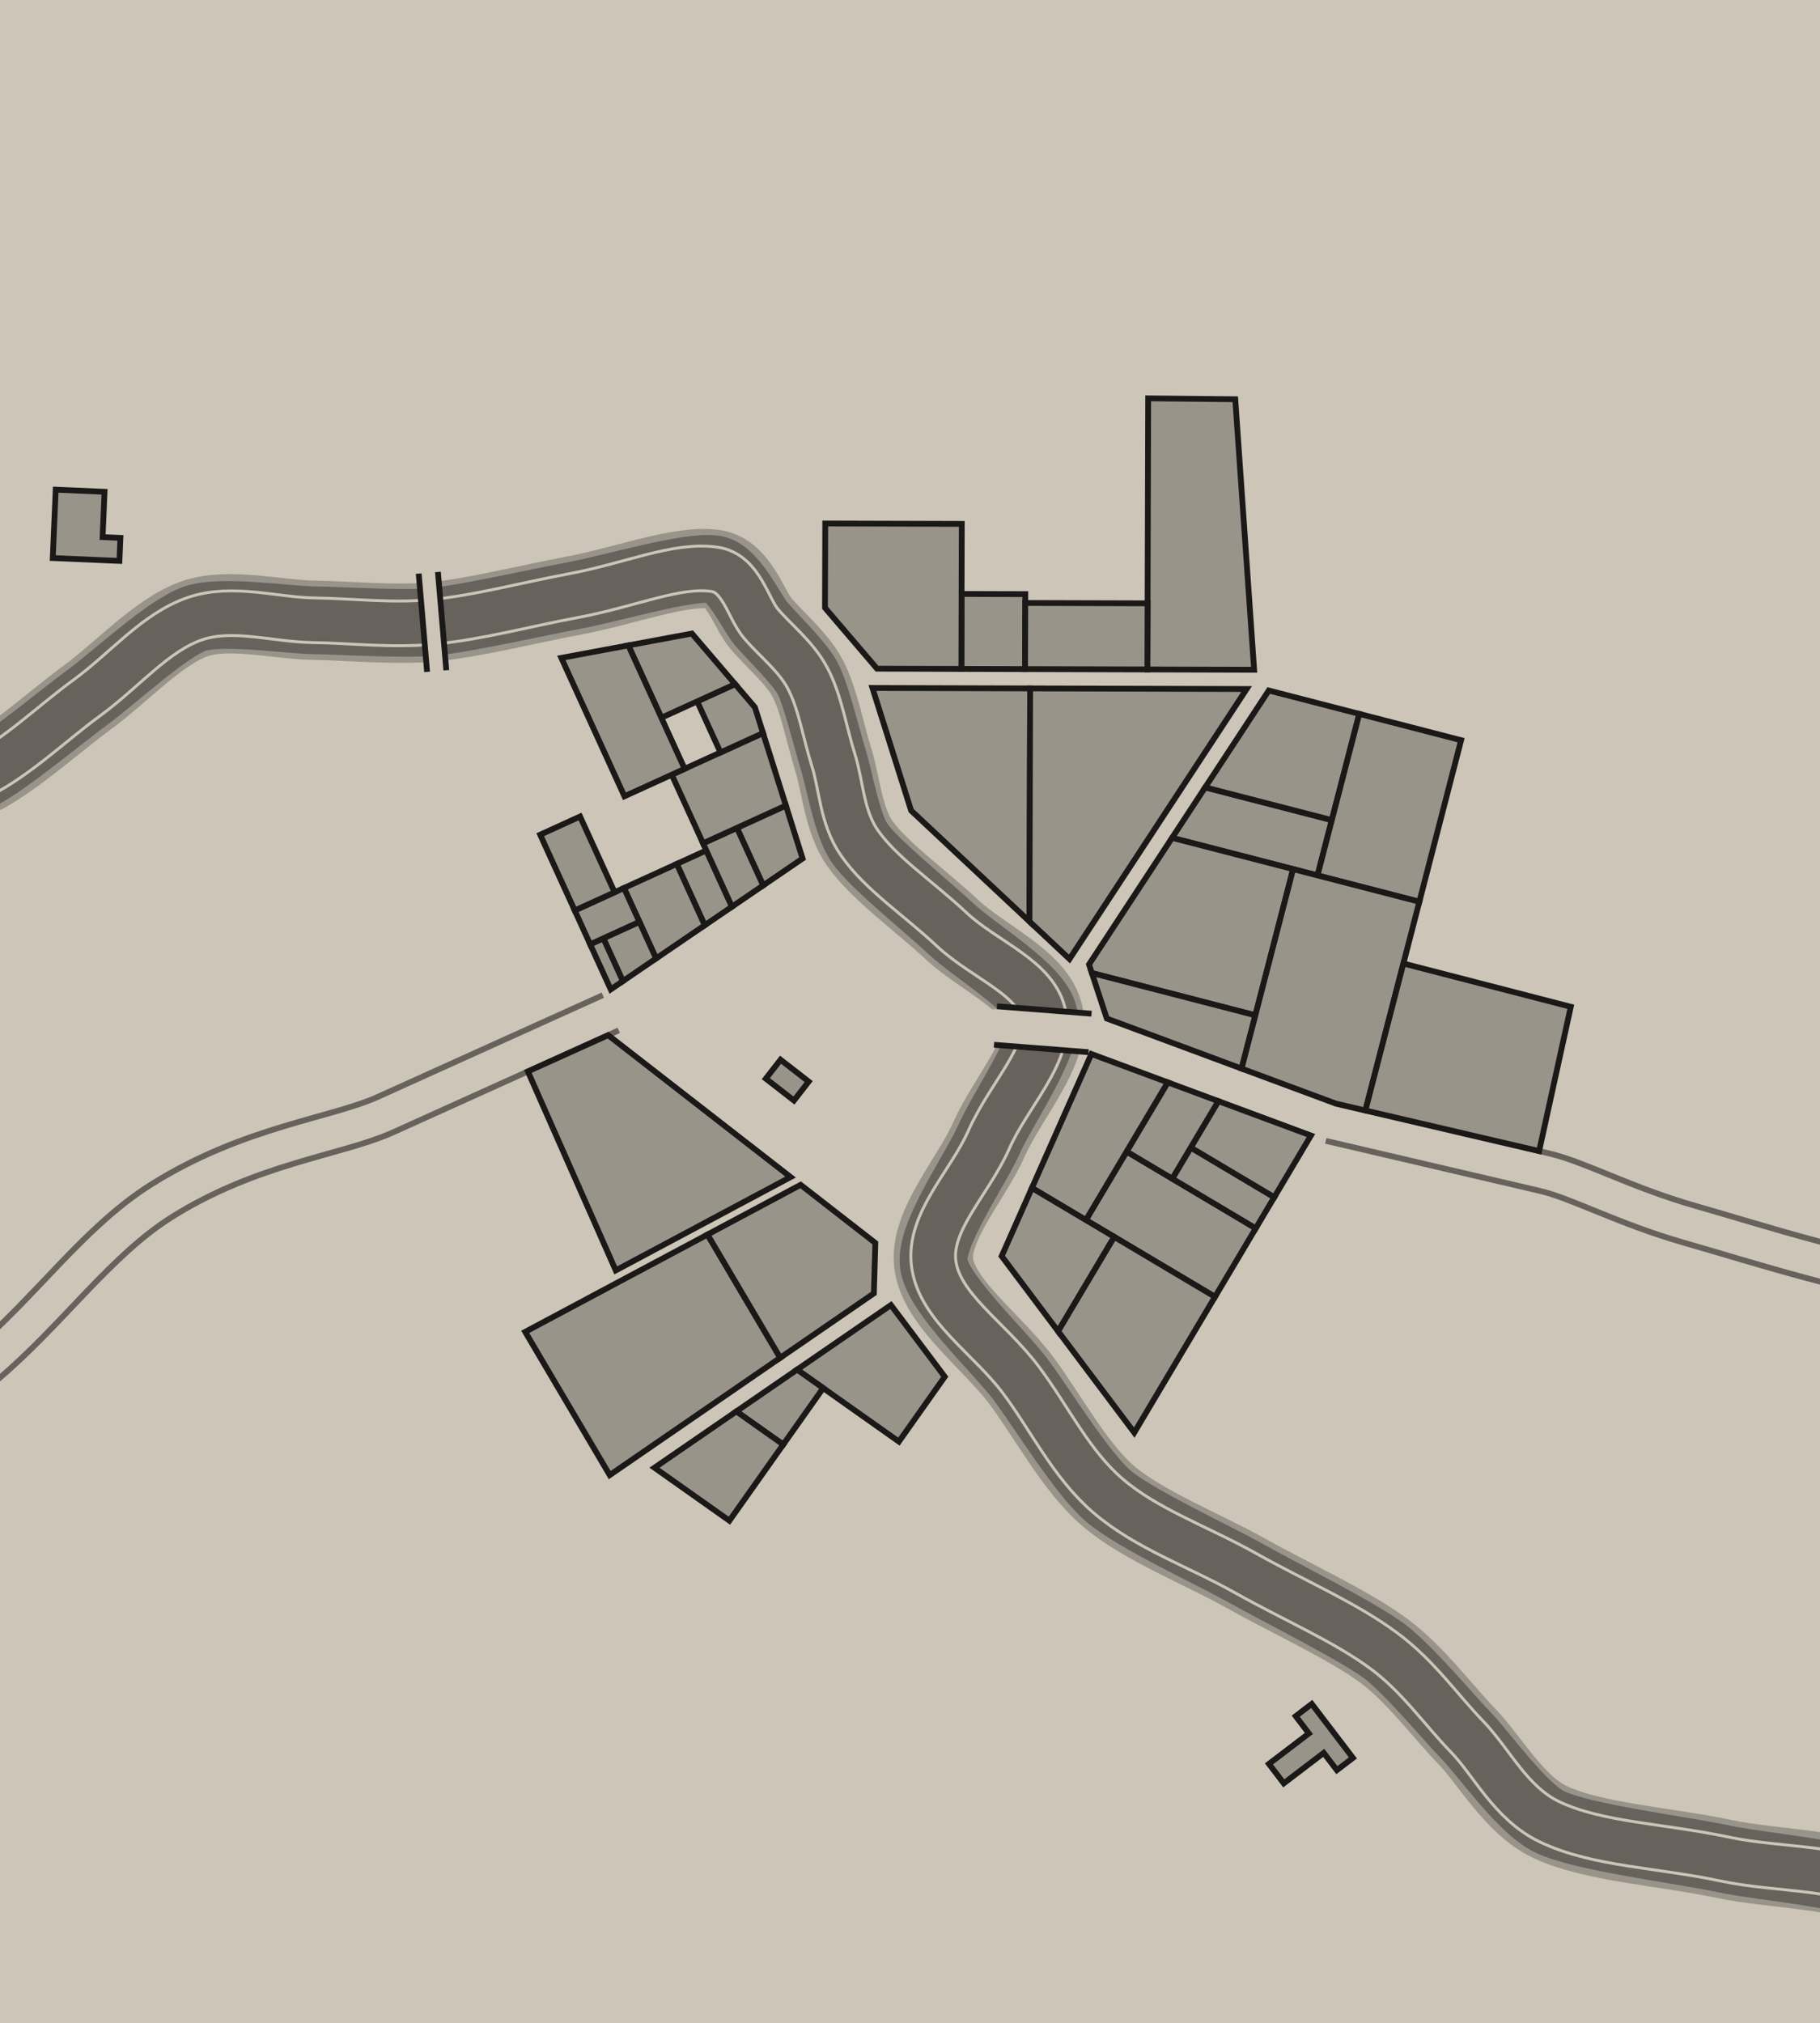 <svg width="94.281" height="104.808" xmlns="http://www.w3.org/2000/svg"><rect x="0" y="0" width="94.281" height="104.808" id="background" fill="#CCC5B8"/><g id="map" transform="translate(47.14 52.404)"><g fill="none"><path d="M 21.767,5.725 L 32.863,8.319 C 34.624,8.73 37.009,10.052 40.391,11.022 C 44.251,12.129 48.791,13.637 54.172,14.43 C 58.877,15.124 64.289,14.545 70.092,15.401 C 77.176,16.446 83.86,19.624 90.801,19.834 C 96.167,19.997 100.998,16.395 105.979,16.49 C 110.955,16.586 118.361,15.834 124.105,20.471 C 132.869,27.548 132.869,27.548 144.415,47.526" stroke="#67635C" stroke-width="2.3" stroke-linejoin="round" stroke-linecap="butt"/><path d="M 21.767,5.725 L 32.863,8.319 C 34.624,8.73 37.009,10.052 40.391,11.022 C 44.251,12.129 48.791,13.637 54.172,14.43 C 58.877,15.124 64.289,14.545 70.092,15.401 C 77.176,16.446 83.86,19.624 90.801,19.834 C 96.167,19.997 100.998,16.395 105.979,16.49 C 110.955,16.586 118.361,15.834 124.105,20.471 C 132.869,27.548 132.869,27.548 144.415,47.526" stroke="#CCC5B8" stroke-width="1.7" stroke-linejoin="round" stroke-linecap="round"/></g><g fill="none"><path d="M -15.5,0.063 L -27.159,5.333 C -29.739,6.499 -34.139,6.901 -38.746,9.784 C -42.118,11.895 -44.597,15.521 -47.972,18.36 C -51.405,21.248 -55.925,23.505 -59.577,27.309 C -63.409,31.3 -65.41,37.403 -70.133,41.44 C -74.094,44.826 -79.408,49.85 -86.892,50.657 C -93.62,51.383 -105.189,47.667 -121.754,47.009 C -152.449,45.789 -152.449,45.789 -213.994,45.608" stroke="#67635C" stroke-width="2.3" stroke-linejoin="round" stroke-linecap="butt"/><path d="M -15.5,0.063 L -27.159,5.333 C -29.739,6.499 -34.139,6.901 -38.746,9.784 C -42.118,11.895 -44.597,15.521 -47.972,18.36 C -51.405,21.248 -55.925,23.505 -59.577,27.309 C -63.409,31.3 -65.41,37.403 -70.133,41.44 C -74.094,44.826 -79.408,49.85 -86.892,50.657 C -93.62,51.383 -105.189,47.667 -121.754,47.009 C -152.449,45.789 -152.449,45.789 -213.994,45.608" stroke="#CCC5B8" stroke-width="1.7" stroke-linejoin="round" stroke-linecap="round"/></g><g fill="none"><path d="M -108.409,30.604 C -99.824,18.384 -99.824,18.384 -95.064,14.2 C -92.325,11.792 -87.867,11.426 -85.593,10.55 C -82.767,9.461 -78.683,8.567 -76.122,6.901 C -73.487,5.185 -70.794,1.689 -68.432,-0.62 C -65.852,-3.143 -63.085,-6.539 -60.742,-8.141 C -58.908,-9.395 -56.113,-9.637 -54.464,-10.17 C -52.592,-10.776 -49.952,-11.289 -48.185,-12.2 C -46.377,-13.131 -44.31,-15.034 -42.609,-16.278 C -40.847,-17.568 -38.886,-19.726 -37.033,-20.357 C -35.283,-20.953 -32.721,-20.297 -30.884,-20.271 C -29.128,-20.247 -26.656,-20.003 -24.735,-20.186 C -22.623,-20.386 -19.722,-21.12 -17.428,-21.547 C -14.791,-22.039 -11.875,-23.172 -10.122,-22.909 C -8.869,-22.721 -8.335,-20.817 -7.715,-20.091 C -7.022,-19.28 -5.848,-18.293 -5.307,-17.273 C -4.714,-16.152 -4.387,-14.352 -3.961,-13.002 C -3.592,-11.833 -3.451,-9.926 -2.614,-8.73 C -1.604,-7.287 0.584,-5.733 2.16,-4.256 C 3.709,-2.804 6.621,-1.552 6.933,0.218 C 7.255,2.046 5.038,4.489 4.081,6.645 C 3.178,8.682 0.966,11.104 1.229,13.073 C 1.5,15.104 4.268,17.117 5.741,19.078 C 7.078,20.857 8.527,23.599 10.254,25.083 C 12.057,26.634 15.19,27.858 17.401,29.101 C 19.696,30.39 22.713,31.762 24.549,33.118 C 26.142,34.294 27.648,36.315 28.844,37.549 C 30.015,38.757 31.319,41.113 33.139,41.98 C 35.365,43.039 39.18,43.264 42.2,43.905 C 44.855,44.47 48.818,44.387 51.261,45.831 C 53.917,47.401 56.446,51.234 58.87,53.761 C 61.232,56.223 65.18,58.794 66.48,61.692 C 67.768,64.561 67.013,69.131 67.249,72.432 C 67.444,75.15 66.266,79.88 68.019,83.172 C 70.414,87.673 76.575,93.166 81.1,98.452 C 85.02,103.031 85.02,103.031 94.181,113.731" stroke="#99948A" stroke-width="4.109" stroke-linejoin="round" stroke-linecap="butt"/><path d="M -108.409,30.604 C -98.766,17.454 -98.766,17.454 -95.064,14.2 C -92.934,12.327 -87.362,11.232 -85.593,10.55 C -83.395,9.703 -78.114,8.197 -76.122,6.901 C -74.073,5.567 -70.269,1.176 -68.432,-0.62 C -66.426,-2.583 -62.565,-6.895 -60.742,-8.141 C -59.315,-9.116 -55.746,-9.756 -54.464,-10.17 C -53.008,-10.641 -49.559,-11.492 -48.185,-12.2 C -46.779,-12.924 -43.932,-15.311 -42.609,-16.278 C -41.239,-17.281 -38.475,-19.866 -37.033,-20.357 C -35.672,-20.821 -32.313,-20.291 -30.884,-20.271 C -29.518,-20.252 -26.23,-20.044 -24.735,-20.186 C -23.092,-20.341 -19.213,-21.215 -17.428,-21.547 C -15.377,-21.93 -11.485,-23.114 -10.122,-22.909 C -9.148,-22.763 -8.197,-20.656 -7.715,-20.091 C -7.176,-19.46 -5.728,-18.066 -5.307,-17.273 C -4.846,-16.401 -4.292,-14.052 -3.961,-13.002 C -3.674,-12.093 -3.265,-9.66 -2.614,-8.73 C -1.828,-7.608 0.934,-5.405 2.16,-4.256 C 3.365,-3.126 6.69,-1.159 6.933,0.218 C 7.184,1.64 4.825,4.969 4.081,6.645 C 3.378,8.229 1.025,11.541 1.229,13.073 C 1.44,14.652 4.595,17.553 5.741,19.078 C 6.781,20.462 8.91,23.929 10.254,25.083 C 11.656,26.289 15.682,28.134 17.401,29.101 C 19.186,30.103 23.121,32.063 24.549,33.118 C 25.788,34.033 27.914,36.589 28.844,37.549 C 29.755,38.488 31.723,41.306 33.139,41.98 C 34.87,42.804 39.851,43.406 42.2,43.905 C 44.265,44.344 49.361,44.708 51.261,45.831 C 53.327,47.052 56.984,51.796 58.87,53.761 C 60.708,55.676 65.469,59.438 66.48,61.692 C 67.481,63.923 67.065,69.865 67.249,72.432 C 67.401,74.546 66.655,80.612 68.019,83.172 C 69.882,86.673 77.58,94.341 81.1,98.452 C 84.149,102.013 84.149,102.013 94.181,113.731" stroke="#67635C" stroke-width="3.509" stroke-linejoin="round" stroke-linecap="round"/><path d="M -108.409,30.604 C -100.353,18.849 -100.353,18.849 -95.064,14.2 C -92.021,11.525 -88.12,11.524 -85.593,10.55 C -82.453,9.34 -78.967,8.752 -76.122,6.901 C -73.194,4.995 -71.056,1.946 -68.432,-0.62 C -65.566,-3.424 -63.346,-6.361 -60.742,-8.141 C -58.704,-9.535 -56.296,-9.578 -54.464,-10.17 C -52.384,-10.843 -50.148,-11.188 -48.185,-12.2 C -46.176,-13.235 -44.499,-14.896 -42.609,-16.278 C -40.651,-17.711 -39.092,-19.656 -37.033,-20.357 C -35.088,-21.019 -32.925,-20.3 -30.884,-20.271 C -28.933,-20.244 -26.87,-19.983 -24.735,-20.186 C -22.388,-20.408 -19.977,-21.072 -17.428,-21.547 C -14.498,-22.093 -12.069,-23.201 -10.122,-22.909 C -8.73,-22.701 -8.404,-20.898 -7.715,-20.091 C -6.945,-19.189 -5.908,-18.406 -5.307,-17.273 C -4.648,-16.027 -4.434,-14.502 -3.961,-13.002 C -3.551,-11.704 -3.544,-10.059 -2.614,-8.73 C -1.491,-7.127 0.409,-5.897 2.16,-4.256 C 3.882,-2.642 6.586,-1.749 6.933,0.218 C 7.291,2.249 5.144,4.25 4.081,6.645 C 3.077,8.908 0.937,10.885 1.229,13.073 C 1.531,15.329 4.104,16.899 5.741,19.078 C 7.227,21.055 8.335,23.434 10.254,25.083 C 12.258,26.806 14.945,27.72 17.401,29.101 C 19.951,30.533 22.509,31.611 24.549,33.118 C 26.319,34.425 27.515,36.178 28.844,37.549 C 30.145,38.891 31.116,41.017 33.139,41.98 C 35.612,43.157 38.845,43.192 42.2,43.905 C 45.15,44.532 48.547,44.226 51.261,45.831 C 54.212,47.576 56.176,50.954 58.87,53.761 C 61.495,56.497 65.035,58.472 66.48,61.692 C 67.911,64.88 66.987,68.764 67.249,72.432 C 67.466,75.452 66.071,79.515 68.019,83.172 C 70.68,88.173 76.072,92.579 81.1,98.452 C 85.456,103.54 85.456,103.54 94.181,113.731" stroke="#CCC5B8" stroke-width="2.465" stroke-linejoin="round" stroke-linecap="butt"/><path d="M -108.409,30.604 C -100.353,18.849 -100.353,18.849 -95.064,14.2 C -92.021,11.525 -88.12,11.524 -85.593,10.55 C -82.453,9.34 -78.967,8.752 -76.122,6.901 C -73.194,4.995 -71.056,1.946 -68.432,-0.62 C -65.566,-3.424 -63.346,-6.361 -60.742,-8.141 C -58.704,-9.535 -56.296,-9.578 -54.464,-10.17 C -52.384,-10.843 -50.148,-11.188 -48.185,-12.2 C -46.176,-13.235 -44.499,-14.896 -42.609,-16.278 C -40.651,-17.711 -39.092,-19.656 -37.033,-20.357 C -35.088,-21.019 -32.925,-20.3 -30.884,-20.271 C -28.933,-20.244 -26.87,-19.983 -24.735,-20.186 C -22.388,-20.408 -19.977,-21.072 -17.428,-21.547 C -14.498,-22.093 -12.069,-23.201 -10.122,-22.909 C -8.73,-22.701 -8.404,-20.898 -7.715,-20.091 C -6.945,-19.189 -5.908,-18.406 -5.307,-17.273 C -4.648,-16.027 -4.434,-14.502 -3.961,-13.002 C -3.551,-11.704 -3.544,-10.059 -2.614,-8.73 C -1.491,-7.127 0.409,-5.897 2.16,-4.256 C 3.882,-2.642 6.586,-1.749 6.933,0.218 C 7.291,2.249 5.144,4.25 4.081,6.645 C 3.077,8.908 0.937,10.885 1.229,13.073 C 1.531,15.329 4.104,16.899 5.741,19.078 C 7.227,21.055 8.335,23.434 10.254,25.083 C 12.258,26.806 14.945,27.72 17.401,29.101 C 19.951,30.533 22.509,31.611 24.549,33.118 C 26.319,34.425 27.515,36.178 28.844,37.549 C 30.145,38.891 31.116,41.017 33.139,41.98 C 35.612,43.157 38.845,43.192 42.2,43.905 C 45.15,44.532 48.547,44.226 51.261,45.831 C 54.212,47.576 56.176,50.954 58.87,53.761 C 61.495,56.497 65.035,58.472 66.48,61.692 C 67.911,64.88 66.987,68.764 67.249,72.432 C 67.466,75.452 66.071,79.515 68.019,83.172 C 70.68,88.173 76.072,92.579 81.1,98.452 C 85.456,103.54 85.456,103.54 94.181,113.731" stroke="#67635C" stroke-width="2.165" stroke-linejoin="round" stroke-linecap="round"/><g fill="none"><line x1="9.328" y1="1.107" x2="4.429" y2="0.725" stroke="#1A1917" stroke-width="2.3" stroke-linejoin="round" stroke-linecap="butt"/><line x1="9.328" y1="1.107" x2="4.429" y2="0.725" stroke="#CCC5B8" stroke-width="1.7" stroke-linejoin="round" stroke-linecap="round"/></g><g fill="none"><line x1="-24.952" y1="-22.731" x2="-24.518" y2="-17.64" stroke="#1A1917" stroke-width="1.3" stroke-linejoin="round" stroke-linecap="butt"/><line x1="-24.952" y1="-22.731" x2="-24.518" y2="-17.64" stroke="#CCC5B8" stroke-width="0.7" stroke-linejoin="round" stroke-linecap="round"/></g></g><g fill="#99948A" stroke="#1A1917" stroke-width="0.3"><polygon points="-6.011,4.609 -7.468,3.476 -6.706,2.495 -5.249,3.628"/></g><g fill="#99948A" stroke="#1A1917" stroke-width="0.3"><polygon points="6.189,-4.666 0.059,-10.412 -1.944,-16.763 6.224,-16.74"/><polygon points="6.224,-16.74 17.439,-16.709 8.263,-2.722 6.189,-4.666"/></g><g fill="#99948A" stroke="#1A1917" stroke-width="0.3"><polygon points="17.911,11.23 15.8,14.779 9.111,10.801 11.222,7.252"/><polygon points="18.87,9.618 17.911,11.23 13.585,8.657 14.544,7.045"/><polygon points="14.544,7.045 15.973,4.641 20.77,6.422 18.87,9.618"/><polygon points="13.585,8.657 11.222,7.252 13.353,3.668 15.973,4.641"/><polygon points="9.111,10.801 6.316,9.139 9.396,2.199 13.353,3.668"/><polygon points="7.673,16.564 4.749,12.672 6.316,9.139 10.581,11.675"/><polygon points="10.581,11.675 15.8,14.779 11.617,21.813 7.673,16.564"/></g><g fill="#99948A" stroke="#1A1917" stroke-width="0.3"><polygon points="-12.082,-7.647 -10.552,-8.346 -9.222,-5.431 -10.633,-4.469"/><polygon points="-10.633,-4.469 -13.152,-2.75 -14.817,-6.4 -12.082,-7.647"/><polygon points="-15.886,-3.794 -14.017,-4.647 -13.152,-2.75 -14.874,-1.575"/><polygon points="-14.874,-1.575 -15.502,-1.146 -16.568,-3.483 -15.886,-3.794"/><polygon points="-16.568,-3.483 -17.367,-5.237 -14.817,-6.4 -14.017,-4.647"/><polygon points="-15.301,-6.179 -17.367,-5.237 -19.157,-9.161 -17.091,-10.104"/><polygon points="-7.601,-6.537 -9.222,-5.431 -10.72,-8.716 -8.961,-9.518"/><polygon points="-8.961,-9.518 -6.429,-10.673 -5.564,-7.928 -7.601,-6.537"/><polygon points="-10.72,-8.716 -12.342,-12.27 -7.613,-14.427 -6.429,-10.673"/><polygon points="-11.024,-16.068 -9.06,-16.963 -8.034,-15.761 -7.613,-14.427 -9.817,-13.422"/><polygon points="-12.88,-15.221 -14.59,-18.969 -11.298,-19.583 -9.06,-16.963"/><polygon points="-11.673,-12.575 -14.792,-11.152 -18.062,-18.322 -14.59,-18.969"/></g><g fill="#99948A" stroke="#1A1917" stroke-width="0.3"><polygon points="-6.722,17.937 -15.555,24.014 -19.933,16.594 -10.489,11.553"/><polygon points="-10.489,11.553 -5.666,8.977 -1.795,11.988 -1.871,14.599 -6.722,17.937"/><polygon points="-19.795,3.102 -15.637,1.223 -6.185,8.574 -15.243,13.41"/></g><g fill="#99948A" stroke="#1A1917" stroke-width="0.3"><polygon points="12.339,-31.767 16.85,-31.721 17.827,-17.707 12.299,-17.723"/><polygon points="5.973,-21.624 5.962,-17.741 2.662,-17.75 2.673,-21.633"/><polygon points="12.309,-21.148 12.299,-17.723 5.962,-17.741 5.972,-21.166"/><polygon points="-4.39,-25.283 2.683,-25.263 2.662,-17.75 -1.709,-17.763 -4.403,-20.916"/></g><g fill="#99948A" stroke="#1A1917" stroke-width="0.3"><polygon points="21.852,-9.918 21.111,-7.052 13.577,-8.999 15.292,-11.613"/><polygon points="15.292,-11.613 18.585,-16.632 23.274,-15.42 21.852,-9.918"/><polygon points="23.274,-15.42 28.549,-14.057 26.386,-5.688 21.111,-7.052"/><polygon points="9.421,-1.996 9.275,-2.441 13.577,-8.999 19.848,-7.378 17.891,0.194"/><polygon points="17.891,0.194 17.177,2.955 10.196,0.362 9.421,-1.996"/><polygon points="19.848,-7.378 26.386,-5.688 23.591,5.125 22.055,4.766 17.177,2.955"/><polygon points="34.23,-0.247 32.591,7.228 23.591,5.125 25.559,-2.488"/></g><g fill="#99948A" stroke="#1A1917" stroke-width="0.3"><polygon points="-5.849,18.55 -0.989,15.206 1.8,18.918 -0.575,22.279"/><polygon points="-8.996,20.715 -5.849,18.55 -4.498,19.505 -6.567,22.432"/><polygon points="-6.567,22.432 -9.355,26.376 -13.236,23.632 -8.996,20.715"/></g><g fill-rule="nonzero" fill="#99948A" stroke="#1A1917" stroke-width="0.3"><path d="M 20.812,35.869 L 21.495,36.765 L 22.263,37.772 L 22.945,38.666 L 22.114,39.3 L 21.432,38.405 L 19.992,39.503 L 19.363,39.983 L 18.595,38.976 L 19.224,38.496 L 20.664,37.398 L 19.982,36.503 Z"/></g><g fill-rule="nonzero" fill="#99948A" stroke="#1A1917" stroke-width="0.3"><path d="M -44.254,-27.036 L -41.724,-26.927 L -41.783,-25.558 L -41.825,-24.578 L -40.902,-24.539 L -40.954,-23.346 L -41.877,-23.385 L -44.407,-23.494 L -44.355,-24.687 L -44.313,-25.668 Z"/></g><g fill-rule="nonzero" fill="#99948A" stroke="#1A1917" stroke-width="0.3"><path d="M -65.794,48.018 L -66.914,48.611 L -67.724,49.039 L -68.295,47.959 L -69.58,48.639 L -70.179,47.507 L -68.894,46.827 L -69.416,45.843 L -68.606,45.414 L -68.084,46.399 L -67.485,47.53 L -66.366,46.938 Z"/></g><g fill-rule="nonzero" fill="#99948A" stroke="#1A1917" stroke-width="0.3"><path d="M -95.085,-43.169 L -94.487,-42.105 L -94.022,-41.278 L -93.283,-39.963 L -94.351,-39.363 L -95.09,-40.678 L -96.26,-40.02 L -96.725,-40.847 L -97.528,-40.396 L -98.126,-41.46 L -97.323,-41.911 L -96.152,-42.569 Z"/></g><g fill-rule="nonzero" fill="#99948A" stroke="#1A1917" stroke-width="0.3"><path d="M -52.682,116.714 L -52.803,117.791 L -53.944,117.663 L -54.871,117.559 L -56.331,117.396 L -56.211,116.319 L -56.072,115.082 L -55.94,113.9 L -54.48,114.063 L -53.553,114.167 L -53.685,115.349 L -54.612,115.245 L -54.751,116.483 L -53.824,116.586 Z"/></g><g fill-rule="nonzero" fill="#99948A" stroke="#1A1917" stroke-width="0.3"><path d="M 113.061,7.386 L 111.802,7.577 L 111.635,6.478 L 110.589,6.637 L 110.756,7.736 L 109.551,7.919 L 109.384,6.82 L 109.059,4.677 L 110.263,4.494 L 111.31,4.335 L 112.569,4.144 L 112.894,6.287 Z"/></g></g></svg>